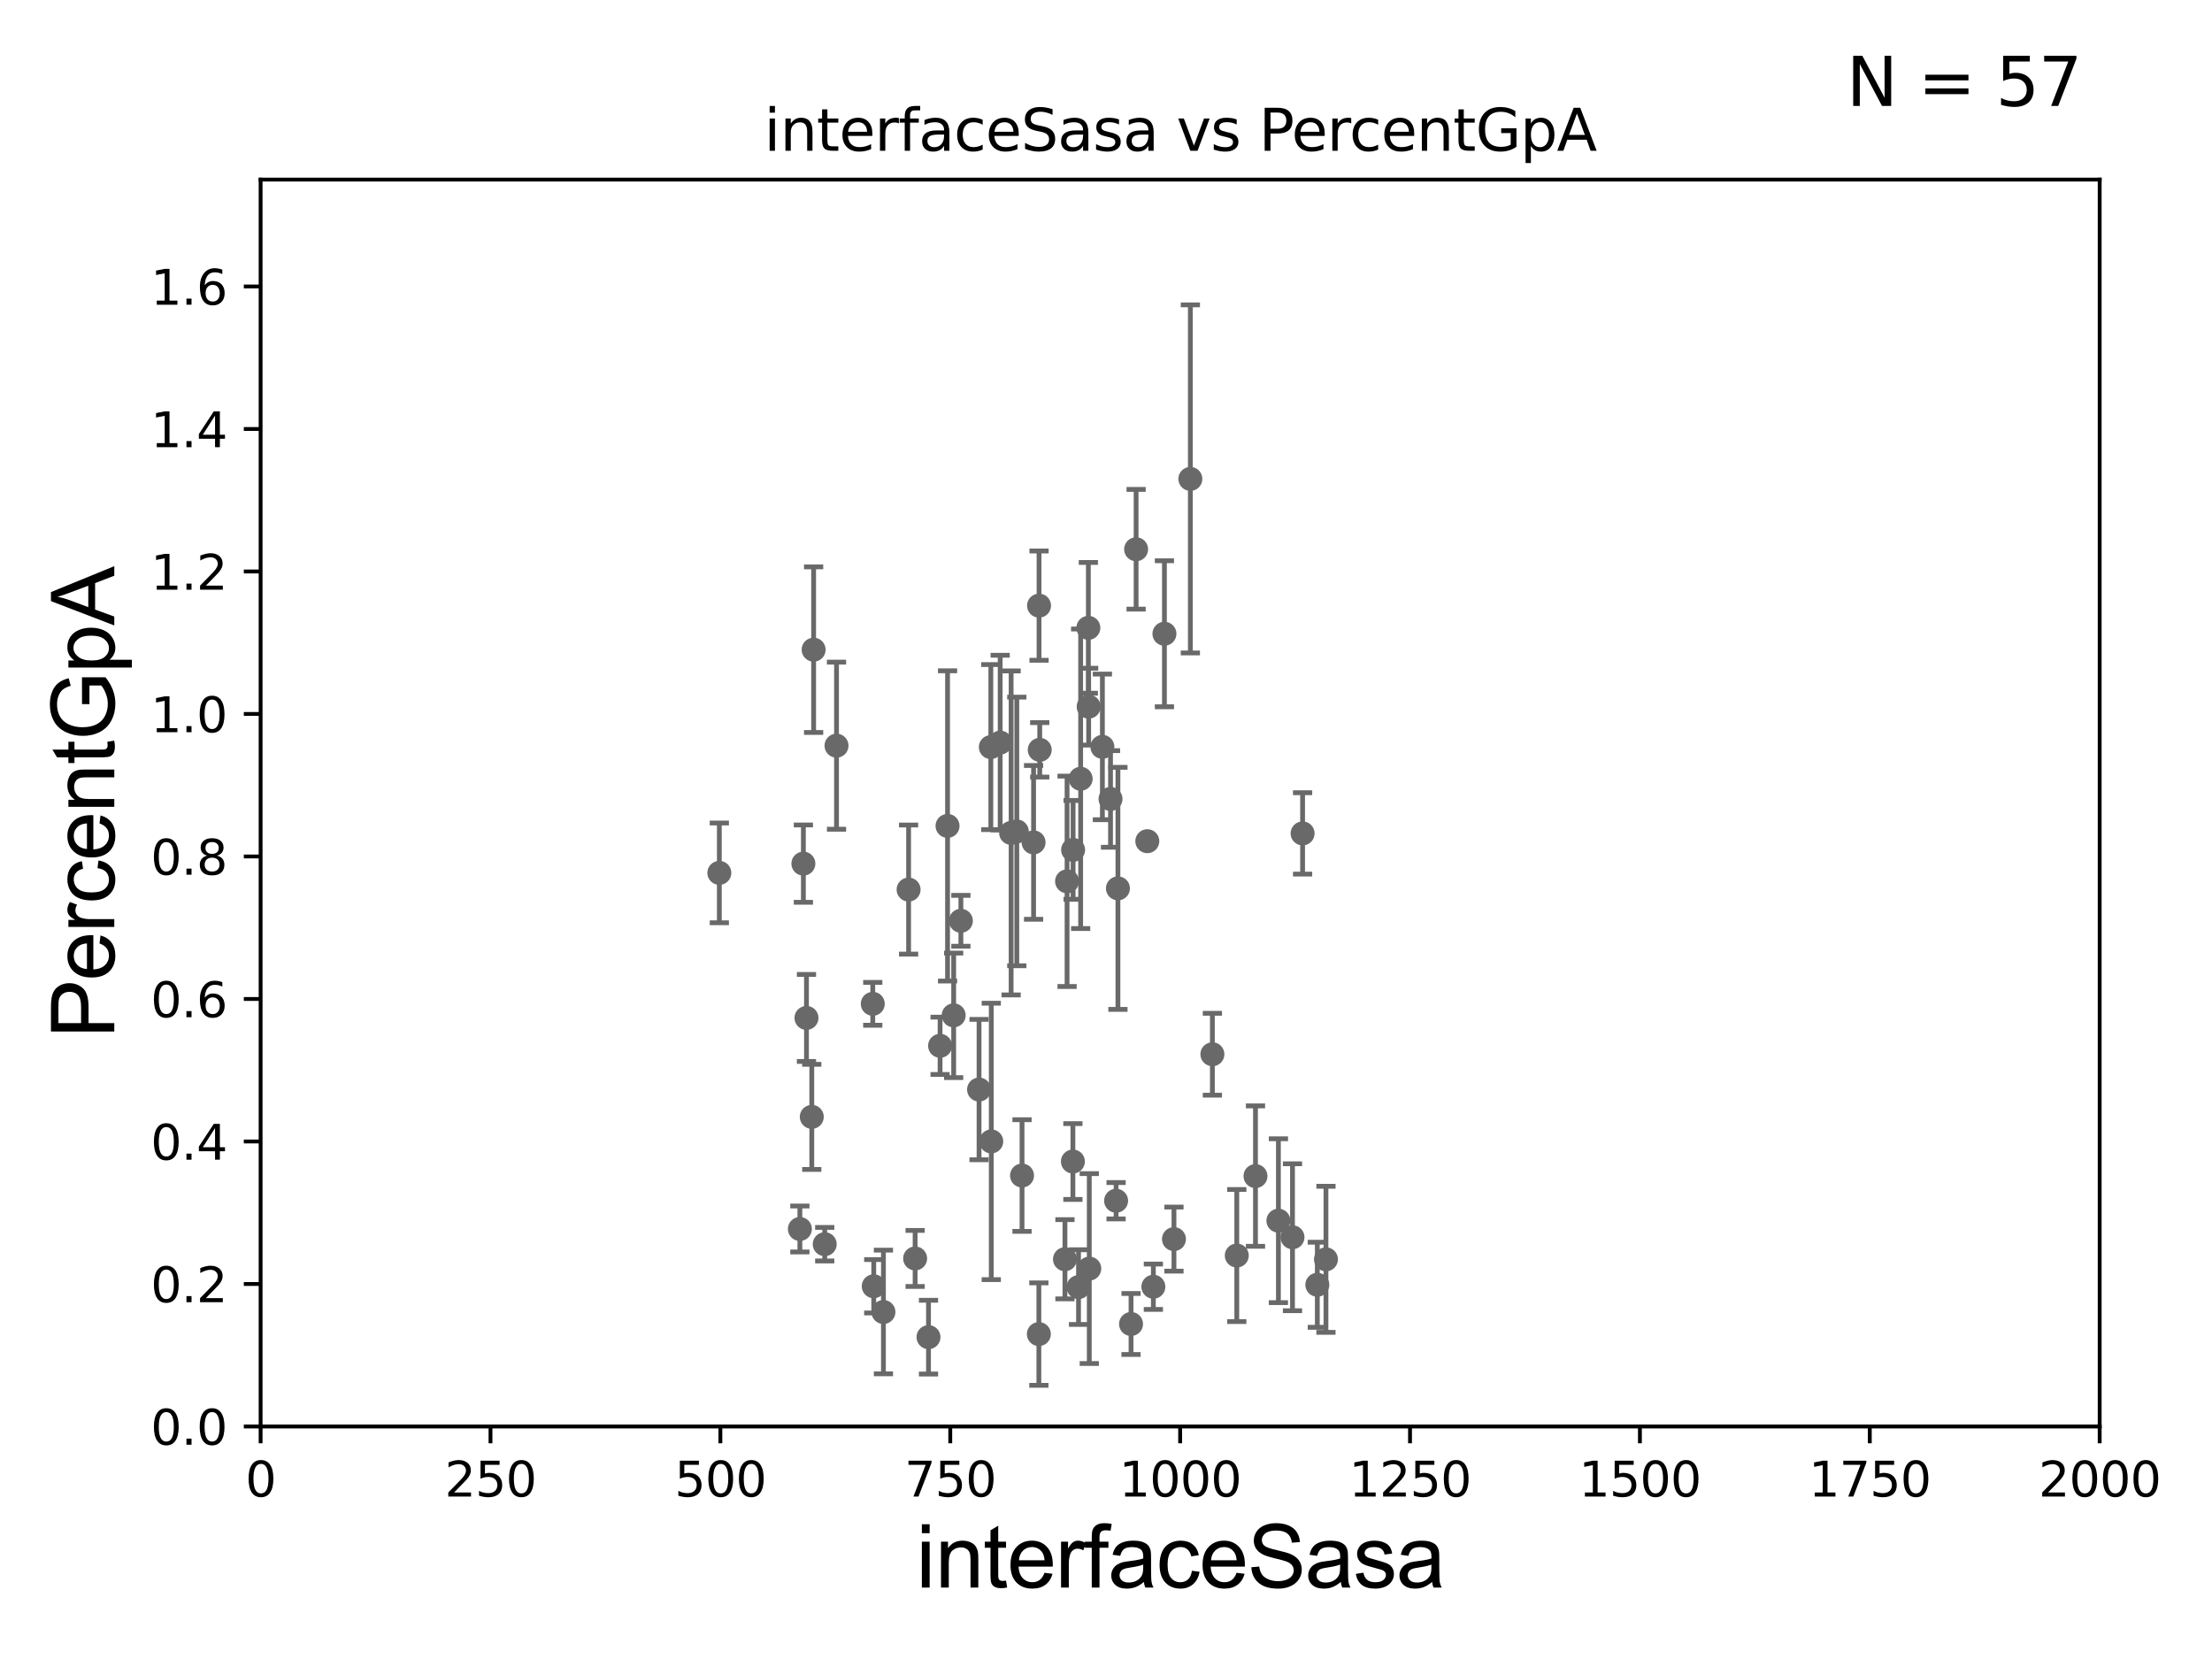 <?xml version="1.0" encoding="utf-8" standalone="no"?>
<!DOCTYPE svg PUBLIC "-//W3C//DTD SVG 1.1//EN"
  "http://www.w3.org/Graphics/SVG/1.1/DTD/svg11.dtd">
<svg xmlns:xlink="http://www.w3.org/1999/xlink" width="460.8pt" height="345.6pt" viewBox="0 0 460.8 345.6" xmlns="http://www.w3.org/2000/svg" version="1.1">
 <defs>
  <style type="text/css">*{stroke-linejoin: round; stroke-linecap: butt}</style>
 </defs>
 <g id="figure_1">
  <g id="patch_1">
   <path d="M 0 345.6 
L 460.8 345.6 
L 460.8 0 
L 0 0 
z
" style="fill: #ffffff"/>
  </g>
  <g id="axes_1">
   <g id="patch_2">
    <path d="M 54.29 297.16 
L 437.4 297.16 
L 437.4 37.411 
L 54.29 37.411 
z
" style="fill: #ffffff"/>
   </g>
   <g id="PathCollection_1">
    <defs>
     <path id="m410f3d4d34" d="M 0 1.118 
C 0.297 1.118 0.581 1 0.791 0.791 
C 1 0.581 1.118 0.297 1.118 0 
C 1.118 -0.297 1 -0.581 0.791 -0.791 
C 0.581 -1 0.297 -1.118 0 -1.118 
C -0.297 -1.118 -0.581 -1 -0.791 -0.791 
C -1 -0.581 -1.118 -0.297 -1.118 0 
C -1.118 0.297 -1 0.581 -0.791 0.791 
C -0.581 1 -0.297 1.118 0 1.118 
z
" style="stroke: #696969"/>
    </defs>
    <g clip-path="url(#p7d3b35e14f)">
     <use xlink:href="#m410f3d4d34" x="216.595" y="156.205" style="fill: #696969; stroke: #696969"/>
     <use xlink:href="#m410f3d4d34" x="224.678" y="268.127" style="fill: #696969; stroke: #696969"/>
     <use xlink:href="#m410f3d4d34" x="169.493" y="135.341" style="fill: #696969; stroke: #696969"/>
     <use xlink:href="#m410f3d4d34" x="149.851" y="181.837" style="fill: #696969; stroke: #696969"/>
     <use xlink:href="#m410f3d4d34" x="222.289" y="183.593" style="fill: #696969; stroke: #696969"/>
     <use xlink:href="#m410f3d4d34" x="257.645" y="261.55" style="fill: #696969; stroke: #696969"/>
     <use xlink:href="#m410f3d4d34" x="190.637" y="262.158" style="fill: #696969; stroke: #696969"/>
     <use xlink:href="#m410f3d4d34" x="210.635" y="173.512" style="fill: #696969; stroke: #696969"/>
     <use xlink:href="#m410f3d4d34" x="221.849" y="262.321" style="fill: #696969; stroke: #696969"/>
     <use xlink:href="#m410f3d4d34" x="216.414" y="277.915" style="fill: #696969; stroke: #696969"/>
     <use xlink:href="#m410f3d4d34" x="193.422" y="278.551" style="fill: #696969; stroke: #696969"/>
     <use xlink:href="#m410f3d4d34" x="195.836" y="217.86" style="fill: #696969; stroke: #696969"/>
     <use xlink:href="#m410f3d4d34" x="169.11" y="232.664" style="fill: #696969; stroke: #696969"/>
     <use xlink:href="#m410f3d4d34" x="236.673" y="114.422" style="fill: #696969; stroke: #696969"/>
     <use xlink:href="#m410f3d4d34" x="231.342" y="166.435" style="fill: #696969; stroke: #696969"/>
     <use xlink:href="#m410f3d4d34" x="167.359" y="179.908" style="fill: #696969; stroke: #696969"/>
     <use xlink:href="#m410f3d4d34" x="215.313" y="175.487" style="fill: #696969; stroke: #696969"/>
     <use xlink:href="#m410f3d4d34" x="166.629" y="256.02" style="fill: #696969; stroke: #696969"/>
     <use xlink:href="#m410f3d4d34" x="211.817" y="173.206" style="fill: #696969; stroke: #696969"/>
     <use xlink:href="#m410f3d4d34" x="225.119" y="162.23" style="fill: #696969; stroke: #696969"/>
     <use xlink:href="#m410f3d4d34" x="198.665" y="211.513" style="fill: #696969; stroke: #696969"/>
     <use xlink:href="#m410f3d4d34" x="200.169" y="191.818" style="fill: #696969; stroke: #696969"/>
     <use xlink:href="#m410f3d4d34" x="235.616" y="275.812" style="fill: #696969; stroke: #696969"/>
     <use xlink:href="#m410f3d4d34" x="197.391" y="172.053" style="fill: #696969; stroke: #696969"/>
     <use xlink:href="#m410f3d4d34" x="174.261" y="155.338" style="fill: #696969; stroke: #696969"/>
     <use xlink:href="#m410f3d4d34" x="168.003" y="212.051" style="fill: #696969; stroke: #696969"/>
     <use xlink:href="#m410f3d4d34" x="203.954" y="226.974" style="fill: #696969; stroke: #696969"/>
     <use xlink:href="#m410f3d4d34" x="261.541" y="245.001" style="fill: #696969; stroke: #696969"/>
     <use xlink:href="#m410f3d4d34" x="181.814" y="209.115" style="fill: #696969; stroke: #696969"/>
     <use xlink:href="#m410f3d4d34" x="216.451" y="126.165" style="fill: #696969; stroke: #696969"/>
     <use xlink:href="#m410f3d4d34" x="266.316" y="254.293" style="fill: #696969; stroke: #696969"/>
     <use xlink:href="#m410f3d4d34" x="206.408" y="155.633" style="fill: #696969; stroke: #696969"/>
     <use xlink:href="#m410f3d4d34" x="226.789" y="147.21" style="fill: #696969; stroke: #696969"/>
     <use xlink:href="#m410f3d4d34" x="239.005" y="175.238" style="fill: #696969; stroke: #696969"/>
     <use xlink:href="#m410f3d4d34" x="271.354" y="173.614" style="fill: #696969; stroke: #696969"/>
     <use xlink:href="#m410f3d4d34" x="232.886" y="185.062" style="fill: #696969; stroke: #696969"/>
     <use xlink:href="#m410f3d4d34" x="171.805" y="259.187" style="fill: #696969; stroke: #696969"/>
     <use xlink:href="#m410f3d4d34" x="242.573" y="132.023" style="fill: #696969; stroke: #696969"/>
     <use xlink:href="#m410f3d4d34" x="247.973" y="99.765" style="fill: #696969; stroke: #696969"/>
     <use xlink:href="#m410f3d4d34" x="252.563" y="219.62" style="fill: #696969; stroke: #696969"/>
     <use xlink:href="#m410f3d4d34" x="269.249" y="257.742" style="fill: #696969; stroke: #696969"/>
     <use xlink:href="#m410f3d4d34" x="276.22" y="262.342" style="fill: #696969; stroke: #696969"/>
     <use xlink:href="#m410f3d4d34" x="184.034" y="273.313" style="fill: #696969; stroke: #696969"/>
     <use xlink:href="#m410f3d4d34" x="229.649" y="155.588" style="fill: #696969; stroke: #696969"/>
     <use xlink:href="#m410f3d4d34" x="240.267" y="268.053" style="fill: #696969; stroke: #696969"/>
     <use xlink:href="#m410f3d4d34" x="244.558" y="258.126" style="fill: #696969; stroke: #696969"/>
     <use xlink:href="#m410f3d4d34" x="226.917" y="264.268" style="fill: #696969; stroke: #696969"/>
     <use xlink:href="#m410f3d4d34" x="189.277" y="185.313" style="fill: #696969; stroke: #696969"/>
     <use xlink:href="#m410f3d4d34" x="208.356" y="154.7" style="fill: #696969; stroke: #696969"/>
     <use xlink:href="#m410f3d4d34" x="206.5" y="237.778" style="fill: #696969; stroke: #696969"/>
     <use xlink:href="#m410f3d4d34" x="274.423" y="267.64" style="fill: #696969; stroke: #696969"/>
     <use xlink:href="#m410f3d4d34" x="223.504" y="241.967" style="fill: #696969; stroke: #696969"/>
     <use xlink:href="#m410f3d4d34" x="223.546" y="177.045" style="fill: #696969; stroke: #696969"/>
     <use xlink:href="#m410f3d4d34" x="226.724" y="130.79" style="fill: #696969; stroke: #696969"/>
     <use xlink:href="#m410f3d4d34" x="232.503" y="250.135" style="fill: #696969; stroke: #696969"/>
     <use xlink:href="#m410f3d4d34" x="182.017" y="267.951" style="fill: #696969; stroke: #696969"/>
     <use xlink:href="#m410f3d4d34" x="212.907" y="244.886" style="fill: #696969; stroke: #696969"/>
    </g>
   </g>
   <g id="matplotlib.axis_1">
    <g id="xtick_1">
     <g id="line2d_1">
      <defs>
       <path id="m64a0699cfe" d="M 0 0 
L 0 3.5 
" style="stroke: #000000; stroke-width: 0.8"/>
      </defs>
      <g>
       <use xlink:href="#m64a0699cfe" x="54.29" y="297.16" style="stroke: #000000; stroke-width: 0.8"/>
      </g>
     </g>
     <g id="text_1">
      <!-- 0 -->
      <g transform="translate(51.109 311.758)scale(0.1 -0.1)">
       <defs>
        <path id="DejaVuSans-30" d="M 2034 4250 
Q 1547 4250 1301 3770 
Q 1056 3291 1056 2328 
Q 1056 1369 1301 889 
Q 1547 409 2034 409 
Q 2525 409 2770 889 
Q 3016 1369 3016 2328 
Q 3016 3291 2770 3770 
Q 2525 4250 2034 4250 
z
M 2034 4750 
Q 2819 4750 3233 4129 
Q 3647 3509 3647 2328 
Q 3647 1150 3233 529 
Q 2819 -91 2034 -91 
Q 1250 -91 836 529 
Q 422 1150 422 2328 
Q 422 3509 836 4129 
Q 1250 4750 2034 4750 
z
" transform="scale(0.016)"/>
       </defs>
       <use xlink:href="#DejaVuSans-30"/>
      </g>
     </g>
    </g>
    <g id="xtick_2">
     <g id="line2d_2">
      <g>
       <use xlink:href="#m64a0699cfe" x="102.179" y="297.16" style="stroke: #000000; stroke-width: 0.8"/>
      </g>
     </g>
     <g id="text_2">
      <!-- 250 -->
      <g transform="translate(92.635 311.758)scale(0.1 -0.1)">
       <defs>
        <path id="DejaVuSans-32" d="M 1228 531 
L 3431 531 
L 3431 0 
L 469 0 
L 469 531 
Q 828 903 1448 1529 
Q 2069 2156 2228 2338 
Q 2531 2678 2651 2914 
Q 2772 3150 2772 3378 
Q 2772 3750 2511 3984 
Q 2250 4219 1831 4219 
Q 1534 4219 1204 4116 
Q 875 4013 500 3803 
L 500 4441 
Q 881 4594 1212 4672 
Q 1544 4750 1819 4750 
Q 2544 4750 2975 4387 
Q 3406 4025 3406 3419 
Q 3406 3131 3298 2873 
Q 3191 2616 2906 2266 
Q 2828 2175 2409 1742 
Q 1991 1309 1228 531 
z
" transform="scale(0.016)"/>
        <path id="DejaVuSans-35" d="M 691 4666 
L 3169 4666 
L 3169 4134 
L 1269 4134 
L 1269 2991 
Q 1406 3038 1543 3061 
Q 1681 3084 1819 3084 
Q 2600 3084 3056 2656 
Q 3513 2228 3513 1497 
Q 3513 744 3044 326 
Q 2575 -91 1722 -91 
Q 1428 -91 1123 -41 
Q 819 9 494 109 
L 494 744 
Q 775 591 1075 516 
Q 1375 441 1709 441 
Q 2250 441 2565 725 
Q 2881 1009 2881 1497 
Q 2881 1984 2565 2268 
Q 2250 2553 1709 2553 
Q 1456 2553 1204 2497 
Q 953 2441 691 2322 
L 691 4666 
z
" transform="scale(0.016)"/>
       </defs>
       <use xlink:href="#DejaVuSans-32"/>
       <use xlink:href="#DejaVuSans-35" x="63.623"/>
       <use xlink:href="#DejaVuSans-30" x="127.246"/>
      </g>
     </g>
    </g>
    <g id="xtick_3">
     <g id="line2d_3">
      <g>
       <use xlink:href="#m64a0699cfe" x="150.067" y="297.16" style="stroke: #000000; stroke-width: 0.8"/>
      </g>
     </g>
     <g id="text_3">
      <!-- 500 -->
      <g transform="translate(140.524 311.758)scale(0.1 -0.1)">
       <use xlink:href="#DejaVuSans-35"/>
       <use xlink:href="#DejaVuSans-30" x="63.623"/>
       <use xlink:href="#DejaVuSans-30" x="127.246"/>
      </g>
     </g>
    </g>
    <g id="xtick_4">
     <g id="line2d_4">
      <g>
       <use xlink:href="#m64a0699cfe" x="197.956" y="297.16" style="stroke: #000000; stroke-width: 0.8"/>
      </g>
     </g>
     <g id="text_4">
      <!-- 750 -->
      <g transform="translate(188.412 311.758)scale(0.1 -0.1)">
       <defs>
        <path id="DejaVuSans-37" d="M 525 4666 
L 3525 4666 
L 3525 4397 
L 1831 0 
L 1172 0 
L 2766 4134 
L 525 4134 
L 525 4666 
z
" transform="scale(0.016)"/>
       </defs>
       <use xlink:href="#DejaVuSans-37"/>
       <use xlink:href="#DejaVuSans-35" x="63.623"/>
       <use xlink:href="#DejaVuSans-30" x="127.246"/>
      </g>
     </g>
    </g>
    <g id="xtick_5">
     <g id="line2d_5">
      <g>
       <use xlink:href="#m64a0699cfe" x="245.845" y="297.16" style="stroke: #000000; stroke-width: 0.8"/>
      </g>
     </g>
     <g id="text_5">
      <!-- 1000 -->
      <g transform="translate(233.12 311.758)scale(0.1 -0.1)">
       <defs>
        <path id="DejaVuSans-31" d="M 794 531 
L 1825 531 
L 1825 4091 
L 703 3866 
L 703 4441 
L 1819 4666 
L 2450 4666 
L 2450 531 
L 3481 531 
L 3481 0 
L 794 0 
L 794 531 
z
" transform="scale(0.016)"/>
       </defs>
       <use xlink:href="#DejaVuSans-31"/>
       <use xlink:href="#DejaVuSans-30" x="63.623"/>
       <use xlink:href="#DejaVuSans-30" x="127.246"/>
       <use xlink:href="#DejaVuSans-30" x="190.869"/>
      </g>
     </g>
    </g>
    <g id="xtick_6">
     <g id="line2d_6">
      <g>
       <use xlink:href="#m64a0699cfe" x="293.734" y="297.16" style="stroke: #000000; stroke-width: 0.8"/>
      </g>
     </g>
     <g id="text_6">
      <!-- 1250 -->
      <g transform="translate(281.009 311.758)scale(0.1 -0.1)">
       <use xlink:href="#DejaVuSans-31"/>
       <use xlink:href="#DejaVuSans-32" x="63.623"/>
       <use xlink:href="#DejaVuSans-35" x="127.246"/>
       <use xlink:href="#DejaVuSans-30" x="190.869"/>
      </g>
     </g>
    </g>
    <g id="xtick_7">
     <g id="line2d_7">
      <g>
       <use xlink:href="#m64a0699cfe" x="341.623" y="297.16" style="stroke: #000000; stroke-width: 0.8"/>
      </g>
     </g>
     <g id="text_7">
      <!-- 1500 -->
      <g transform="translate(328.897 311.758)scale(0.1 -0.1)">
       <use xlink:href="#DejaVuSans-31"/>
       <use xlink:href="#DejaVuSans-35" x="63.623"/>
       <use xlink:href="#DejaVuSans-30" x="127.246"/>
       <use xlink:href="#DejaVuSans-30" x="190.869"/>
      </g>
     </g>
    </g>
    <g id="xtick_8">
     <g id="line2d_8">
      <g>
       <use xlink:href="#m64a0699cfe" x="389.511" y="297.16" style="stroke: #000000; stroke-width: 0.8"/>
      </g>
     </g>
     <g id="text_8">
      <!-- 1750 -->
      <g transform="translate(376.786 311.758)scale(0.1 -0.1)">
       <use xlink:href="#DejaVuSans-31"/>
       <use xlink:href="#DejaVuSans-37" x="63.623"/>
       <use xlink:href="#DejaVuSans-35" x="127.246"/>
       <use xlink:href="#DejaVuSans-30" x="190.869"/>
      </g>
     </g>
    </g>
    <g id="xtick_9">
     <g id="line2d_9">
      <g>
       <use xlink:href="#m64a0699cfe" x="437.4" y="297.16" style="stroke: #000000; stroke-width: 0.8"/>
      </g>
     </g>
     <g id="text_9">
      <!-- 2000 -->
      <g transform="translate(424.675 311.758)scale(0.1 -0.1)">
       <use xlink:href="#DejaVuSans-32"/>
       <use xlink:href="#DejaVuSans-30" x="63.623"/>
       <use xlink:href="#DejaVuSans-30" x="127.246"/>
       <use xlink:href="#DejaVuSans-30" x="190.869"/>
      </g>
     </g>
    </g>
    <g id="text_10">
     <!-- interfaceSasa -->
     <g transform="translate(190.816 330.722)scale(0.18 -0.18)">
      <defs>
       <path id="ArialMT-69" d="M 425 3934 
L 425 4581 
L 988 4581 
L 988 3934 
L 425 3934 
z
M 425 0 
L 425 3319 
L 988 3319 
L 988 0 
L 425 0 
z
" transform="scale(0.016)"/>
       <path id="ArialMT-6e" d="M 422 0 
L 422 3319 
L 928 3319 
L 928 2847 
Q 1294 3394 1984 3394 
Q 2284 3394 2536 3286 
Q 2788 3178 2913 3003 
Q 3038 2828 3088 2588 
Q 3119 2431 3119 2041 
L 3119 0 
L 2556 0 
L 2556 2019 
Q 2556 2363 2490 2533 
Q 2425 2703 2258 2804 
Q 2091 2906 1866 2906 
Q 1506 2906 1245 2678 
Q 984 2450 984 1813 
L 984 0 
L 422 0 
z
" transform="scale(0.016)"/>
       <path id="ArialMT-74" d="M 1650 503 
L 1731 6 
Q 1494 -44 1306 -44 
Q 1000 -44 831 53 
Q 663 150 594 308 
Q 525 466 525 972 
L 525 2881 
L 113 2881 
L 113 3319 
L 525 3319 
L 525 4141 
L 1084 4478 
L 1084 3319 
L 1650 3319 
L 1650 2881 
L 1084 2881 
L 1084 941 
Q 1084 700 1114 631 
Q 1144 563 1211 522 
Q 1278 481 1403 481 
Q 1497 481 1650 503 
z
" transform="scale(0.016)"/>
       <path id="ArialMT-65" d="M 2694 1069 
L 3275 997 
Q 3138 488 2766 206 
Q 2394 -75 1816 -75 
Q 1088 -75 661 373 
Q 234 822 234 1631 
Q 234 2469 665 2931 
Q 1097 3394 1784 3394 
Q 2450 3394 2872 2941 
Q 3294 2488 3294 1666 
Q 3294 1616 3291 1516 
L 816 1516 
Q 847 969 1125 678 
Q 1403 388 1819 388 
Q 2128 388 2347 550 
Q 2566 713 2694 1069 
z
M 847 1978 
L 2700 1978 
Q 2663 2397 2488 2606 
Q 2219 2931 1791 2931 
Q 1403 2931 1139 2672 
Q 875 2413 847 1978 
z
" transform="scale(0.016)"/>
       <path id="ArialMT-72" d="M 416 0 
L 416 3319 
L 922 3319 
L 922 2816 
Q 1116 3169 1280 3281 
Q 1444 3394 1641 3394 
Q 1925 3394 2219 3213 
L 2025 2691 
Q 1819 2813 1613 2813 
Q 1428 2813 1281 2702 
Q 1134 2591 1072 2394 
Q 978 2094 978 1738 
L 978 0 
L 416 0 
z
" transform="scale(0.016)"/>
       <path id="ArialMT-66" d="M 556 0 
L 556 2881 
L 59 2881 
L 59 3319 
L 556 3319 
L 556 3672 
Q 556 4006 616 4169 
Q 697 4388 901 4523 
Q 1106 4659 1475 4659 
Q 1713 4659 2000 4603 
L 1916 4113 
Q 1741 4144 1584 4144 
Q 1328 4144 1222 4034 
Q 1116 3925 1116 3625 
L 1116 3319 
L 1763 3319 
L 1763 2881 
L 1116 2881 
L 1116 0 
L 556 0 
z
" transform="scale(0.016)"/>
       <path id="ArialMT-61" d="M 2588 409 
Q 2275 144 1986 34 
Q 1697 -75 1366 -75 
Q 819 -75 525 192 
Q 231 459 231 875 
Q 231 1119 342 1320 
Q 453 1522 633 1644 
Q 813 1766 1038 1828 
Q 1203 1872 1538 1913 
Q 2219 1994 2541 2106 
Q 2544 2222 2544 2253 
Q 2544 2597 2384 2738 
Q 2169 2928 1744 2928 
Q 1347 2928 1158 2789 
Q 969 2650 878 2297 
L 328 2372 
Q 403 2725 575 2942 
Q 747 3159 1072 3276 
Q 1397 3394 1825 3394 
Q 2250 3394 2515 3294 
Q 2781 3194 2906 3042 
Q 3031 2891 3081 2659 
Q 3109 2516 3109 2141 
L 3109 1391 
Q 3109 606 3145 398 
Q 3181 191 3288 0 
L 2700 0 
Q 2613 175 2588 409 
z
M 2541 1666 
Q 2234 1541 1622 1453 
Q 1275 1403 1131 1340 
Q 988 1278 909 1158 
Q 831 1038 831 891 
Q 831 666 1001 516 
Q 1172 366 1500 366 
Q 1825 366 2078 508 
Q 2331 650 2450 897 
Q 2541 1088 2541 1459 
L 2541 1666 
z
" transform="scale(0.016)"/>
       <path id="ArialMT-63" d="M 2588 1216 
L 3141 1144 
Q 3050 572 2676 248 
Q 2303 -75 1759 -75 
Q 1078 -75 664 370 
Q 250 816 250 1647 
Q 250 2184 428 2587 
Q 606 2991 970 3192 
Q 1334 3394 1763 3394 
Q 2303 3394 2647 3120 
Q 2991 2847 3088 2344 
L 2541 2259 
Q 2463 2594 2264 2762 
Q 2066 2931 1784 2931 
Q 1359 2931 1093 2626 
Q 828 2322 828 1663 
Q 828 994 1084 691 
Q 1341 388 1753 388 
Q 2084 388 2306 591 
Q 2528 794 2588 1216 
z
" transform="scale(0.016)"/>
       <path id="ArialMT-53" d="M 288 1472 
L 859 1522 
Q 900 1178 1048 958 
Q 1197 738 1509 602 
Q 1822 466 2213 466 
Q 2559 466 2825 569 
Q 3091 672 3220 851 
Q 3350 1031 3350 1244 
Q 3350 1459 3225 1620 
Q 3100 1781 2813 1891 
Q 2628 1963 1997 2114 
Q 1366 2266 1113 2400 
Q 784 2572 623 2826 
Q 463 3081 463 3397 
Q 463 3744 659 4045 
Q 856 4347 1234 4503 
Q 1613 4659 2075 4659 
Q 2584 4659 2973 4495 
Q 3363 4331 3572 4012 
Q 3781 3694 3797 3291 
L 3216 3247 
Q 3169 3681 2898 3903 
Q 2628 4125 2100 4125 
Q 1550 4125 1298 3923 
Q 1047 3722 1047 3438 
Q 1047 3191 1225 3031 
Q 1400 2872 2139 2705 
Q 2878 2538 3153 2413 
Q 3553 2228 3743 1945 
Q 3934 1663 3934 1294 
Q 3934 928 3725 604 
Q 3516 281 3123 101 
Q 2731 -78 2241 -78 
Q 1619 -78 1198 103 
Q 778 284 539 648 
Q 300 1013 288 1472 
z
" transform="scale(0.016)"/>
       <path id="ArialMT-73" d="M 197 991 
L 753 1078 
Q 800 744 1014 566 
Q 1228 388 1613 388 
Q 2000 388 2187 545 
Q 2375 703 2375 916 
Q 2375 1106 2209 1216 
Q 2094 1291 1634 1406 
Q 1016 1563 777 1677 
Q 538 1791 414 1992 
Q 291 2194 291 2438 
Q 291 2659 392 2848 
Q 494 3038 669 3163 
Q 800 3259 1026 3326 
Q 1253 3394 1513 3394 
Q 1903 3394 2198 3281 
Q 2494 3169 2634 2976 
Q 2775 2784 2828 2463 
L 2278 2388 
Q 2241 2644 2061 2787 
Q 1881 2931 1553 2931 
Q 1166 2931 1000 2803 
Q 834 2675 834 2503 
Q 834 2394 903 2306 
Q 972 2216 1119 2156 
Q 1203 2125 1616 2013 
Q 2213 1853 2448 1751 
Q 2684 1650 2818 1456 
Q 2953 1263 2953 975 
Q 2953 694 2789 445 
Q 2625 197 2315 61 
Q 2006 -75 1616 -75 
Q 969 -75 630 194 
Q 291 463 197 991 
z
" transform="scale(0.016)"/>
      </defs>
      <use xlink:href="#ArialMT-69"/>
      <use xlink:href="#ArialMT-6e" x="22.217"/>
      <use xlink:href="#ArialMT-74" x="77.832"/>
      <use xlink:href="#ArialMT-65" x="105.615"/>
      <use xlink:href="#ArialMT-72" x="161.23"/>
      <use xlink:href="#ArialMT-66" x="194.531"/>
      <use xlink:href="#ArialMT-61" x="222.314"/>
      <use xlink:href="#ArialMT-63" x="277.93"/>
      <use xlink:href="#ArialMT-65" x="327.93"/>
      <use xlink:href="#ArialMT-53" x="383.545"/>
      <use xlink:href="#ArialMT-61" x="450.244"/>
      <use xlink:href="#ArialMT-73" x="505.859"/>
      <use xlink:href="#ArialMT-61" x="555.859"/>
     </g>
    </g>
   </g>
   <g id="matplotlib.axis_2">
    <g id="ytick_1">
     <g id="line2d_10">
      <defs>
       <path id="me37c953035" d="M 0 0 
L -3.5 0 
" style="stroke: #000000; stroke-width: 0.8"/>
      </defs>
      <g>
       <use xlink:href="#me37c953035" x="54.29" y="297.16" style="stroke: #000000; stroke-width: 0.8"/>
      </g>
     </g>
     <g id="text_11">
      <!-- 0.0 -->
      <g transform="translate(31.387 300.959)scale(0.1 -0.1)">
       <defs>
        <path id="DejaVuSans-2e" d="M 684 794 
L 1344 794 
L 1344 0 
L 684 0 
L 684 794 
z
" transform="scale(0.016)"/>
       </defs>
       <use xlink:href="#DejaVuSans-30"/>
       <use xlink:href="#DejaVuSans-2e" x="63.623"/>
       <use xlink:href="#DejaVuSans-30" x="95.41"/>
      </g>
     </g>
    </g>
    <g id="ytick_2">
     <g id="line2d_11">
      <g>
       <use xlink:href="#me37c953035" x="54.29" y="267.474" style="stroke: #000000; stroke-width: 0.8"/>
      </g>
     </g>
     <g id="text_12">
      <!-- 0.2 -->
      <g transform="translate(31.387 271.274)scale(0.1 -0.1)">
       <use xlink:href="#DejaVuSans-30"/>
       <use xlink:href="#DejaVuSans-2e" x="63.623"/>
       <use xlink:href="#DejaVuSans-32" x="95.41"/>
      </g>
     </g>
    </g>
    <g id="ytick_3">
     <g id="line2d_12">
      <g>
       <use xlink:href="#me37c953035" x="54.29" y="237.789" style="stroke: #000000; stroke-width: 0.8"/>
      </g>
     </g>
     <g id="text_13">
      <!-- 0.4 -->
      <g transform="translate(31.387 241.588)scale(0.1 -0.1)">
       <defs>
        <path id="DejaVuSans-34" d="M 2419 4116 
L 825 1625 
L 2419 1625 
L 2419 4116 
z
M 2253 4666 
L 3047 4666 
L 3047 1625 
L 3713 1625 
L 3713 1100 
L 3047 1100 
L 3047 0 
L 2419 0 
L 2419 1100 
L 313 1100 
L 313 1709 
L 2253 4666 
z
" transform="scale(0.016)"/>
       </defs>
       <use xlink:href="#DejaVuSans-30"/>
       <use xlink:href="#DejaVuSans-2e" x="63.623"/>
       <use xlink:href="#DejaVuSans-34" x="95.41"/>
      </g>
     </g>
    </g>
    <g id="ytick_4">
     <g id="line2d_13">
      <g>
       <use xlink:href="#me37c953035" x="54.29" y="208.103" style="stroke: #000000; stroke-width: 0.8"/>
      </g>
     </g>
     <g id="text_14">
      <!-- 0.6 -->
      <g transform="translate(31.387 211.902)scale(0.1 -0.1)">
       <defs>
        <path id="DejaVuSans-36" d="M 2113 2584 
Q 1688 2584 1439 2293 
Q 1191 2003 1191 1497 
Q 1191 994 1439 701 
Q 1688 409 2113 409 
Q 2538 409 2786 701 
Q 3034 994 3034 1497 
Q 3034 2003 2786 2293 
Q 2538 2584 2113 2584 
z
M 3366 4563 
L 3366 3988 
Q 3128 4100 2886 4159 
Q 2644 4219 2406 4219 
Q 1781 4219 1451 3797 
Q 1122 3375 1075 2522 
Q 1259 2794 1537 2939 
Q 1816 3084 2150 3084 
Q 2853 3084 3261 2657 
Q 3669 2231 3669 1497 
Q 3669 778 3244 343 
Q 2819 -91 2113 -91 
Q 1303 -91 875 529 
Q 447 1150 447 2328 
Q 447 3434 972 4092 
Q 1497 4750 2381 4750 
Q 2619 4750 2861 4703 
Q 3103 4656 3366 4563 
z
" transform="scale(0.016)"/>
       </defs>
       <use xlink:href="#DejaVuSans-30"/>
       <use xlink:href="#DejaVuSans-2e" x="63.623"/>
       <use xlink:href="#DejaVuSans-36" x="95.41"/>
      </g>
     </g>
    </g>
    <g id="ytick_5">
     <g id="line2d_14">
      <g>
       <use xlink:href="#me37c953035" x="54.29" y="178.418" style="stroke: #000000; stroke-width: 0.8"/>
      </g>
     </g>
     <g id="text_15">
      <!-- 0.8 -->
      <g transform="translate(31.387 182.217)scale(0.1 -0.1)">
       <defs>
        <path id="DejaVuSans-38" d="M 2034 2216 
Q 1584 2216 1326 1975 
Q 1069 1734 1069 1313 
Q 1069 891 1326 650 
Q 1584 409 2034 409 
Q 2484 409 2743 651 
Q 3003 894 3003 1313 
Q 3003 1734 2745 1975 
Q 2488 2216 2034 2216 
z
M 1403 2484 
Q 997 2584 770 2862 
Q 544 3141 544 3541 
Q 544 4100 942 4425 
Q 1341 4750 2034 4750 
Q 2731 4750 3128 4425 
Q 3525 4100 3525 3541 
Q 3525 3141 3298 2862 
Q 3072 2584 2669 2484 
Q 3125 2378 3379 2068 
Q 3634 1759 3634 1313 
Q 3634 634 3220 271 
Q 2806 -91 2034 -91 
Q 1263 -91 848 271 
Q 434 634 434 1313 
Q 434 1759 690 2068 
Q 947 2378 1403 2484 
z
M 1172 3481 
Q 1172 3119 1398 2916 
Q 1625 2713 2034 2713 
Q 2441 2713 2670 2916 
Q 2900 3119 2900 3481 
Q 2900 3844 2670 4047 
Q 2441 4250 2034 4250 
Q 1625 4250 1398 4047 
Q 1172 3844 1172 3481 
z
" transform="scale(0.016)"/>
       </defs>
       <use xlink:href="#DejaVuSans-30"/>
       <use xlink:href="#DejaVuSans-2e" x="63.623"/>
       <use xlink:href="#DejaVuSans-38" x="95.41"/>
      </g>
     </g>
    </g>
    <g id="ytick_6">
     <g id="line2d_15">
      <g>
       <use xlink:href="#me37c953035" x="54.29" y="148.732" style="stroke: #000000; stroke-width: 0.8"/>
      </g>
     </g>
     <g id="text_16">
      <!-- 1.0 -->
      <g transform="translate(31.387 152.531)scale(0.1 -0.1)">
       <use xlink:href="#DejaVuSans-31"/>
       <use xlink:href="#DejaVuSans-2e" x="63.623"/>
       <use xlink:href="#DejaVuSans-30" x="95.41"/>
      </g>
     </g>
    </g>
    <g id="ytick_7">
     <g id="line2d_16">
      <g>
       <use xlink:href="#me37c953035" x="54.29" y="119.047" style="stroke: #000000; stroke-width: 0.8"/>
      </g>
     </g>
     <g id="text_17">
      <!-- 1.2 -->
      <g transform="translate(31.387 122.846)scale(0.1 -0.1)">
       <use xlink:href="#DejaVuSans-31"/>
       <use xlink:href="#DejaVuSans-2e" x="63.623"/>
       <use xlink:href="#DejaVuSans-32" x="95.41"/>
      </g>
     </g>
    </g>
    <g id="ytick_8">
     <g id="line2d_17">
      <g>
       <use xlink:href="#me37c953035" x="54.29" y="89.361" style="stroke: #000000; stroke-width: 0.8"/>
      </g>
     </g>
     <g id="text_18">
      <!-- 1.4 -->
      <g transform="translate(31.387 93.16)scale(0.1 -0.1)">
       <use xlink:href="#DejaVuSans-31"/>
       <use xlink:href="#DejaVuSans-2e" x="63.623"/>
       <use xlink:href="#DejaVuSans-34" x="95.41"/>
      </g>
     </g>
    </g>
    <g id="ytick_9">
     <g id="line2d_18">
      <g>
       <use xlink:href="#me37c953035" x="54.29" y="59.675" style="stroke: #000000; stroke-width: 0.8"/>
      </g>
     </g>
     <g id="text_19">
      <!-- 1.6 -->
      <g transform="translate(31.387 63.475)scale(0.1 -0.1)">
       <use xlink:href="#DejaVuSans-31"/>
       <use xlink:href="#DejaVuSans-2e" x="63.623"/>
       <use xlink:href="#DejaVuSans-36" x="95.41"/>
      </g>
     </g>
    </g>
    <g id="text_20">
     <!-- PercentGpA -->
     <g transform="translate(23.809 216.309)rotate(-90)scale(0.18 -0.18)">
      <defs>
       <path id="ArialMT-50" d="M 494 0 
L 494 4581 
L 2222 4581 
Q 2678 4581 2919 4538 
Q 3256 4481 3484 4323 
Q 3713 4166 3852 3881 
Q 3991 3597 3991 3256 
Q 3991 2672 3619 2267 
Q 3247 1863 2275 1863 
L 1100 1863 
L 1100 0 
L 494 0 
z
M 1100 2403 
L 2284 2403 
Q 2872 2403 3119 2622 
Q 3366 2841 3366 3238 
Q 3366 3525 3220 3729 
Q 3075 3934 2838 4000 
Q 2684 4041 2272 4041 
L 1100 4041 
L 1100 2403 
z
" transform="scale(0.016)"/>
       <path id="ArialMT-47" d="M 2638 1797 
L 2638 2334 
L 4578 2338 
L 4578 638 
Q 4131 281 3656 101 
Q 3181 -78 2681 -78 
Q 2006 -78 1454 211 
Q 903 500 622 1047 
Q 341 1594 341 2269 
Q 341 2938 620 3517 
Q 900 4097 1425 4378 
Q 1950 4659 2634 4659 
Q 3131 4659 3532 4498 
Q 3934 4338 4162 4050 
Q 4391 3763 4509 3300 
L 3963 3150 
Q 3859 3500 3706 3700 
Q 3553 3900 3268 4020 
Q 2984 4141 2638 4141 
Q 2222 4141 1919 4014 
Q 1616 3888 1430 3681 
Q 1244 3475 1141 3228 
Q 966 2803 966 2306 
Q 966 1694 1177 1281 
Q 1388 869 1791 669 
Q 2194 469 2647 469 
Q 3041 469 3416 620 
Q 3791 772 3984 944 
L 3984 1797 
L 2638 1797 
z
" transform="scale(0.016)"/>
       <path id="ArialMT-70" d="M 422 -1272 
L 422 3319 
L 934 3319 
L 934 2888 
Q 1116 3141 1344 3267 
Q 1572 3394 1897 3394 
Q 2322 3394 2647 3175 
Q 2972 2956 3137 2557 
Q 3303 2159 3303 1684 
Q 3303 1175 3120 767 
Q 2938 359 2589 142 
Q 2241 -75 1856 -75 
Q 1575 -75 1351 44 
Q 1128 163 984 344 
L 984 -1272 
L 422 -1272 
z
M 931 1641 
Q 931 1000 1190 694 
Q 1450 388 1819 388 
Q 2194 388 2461 705 
Q 2728 1022 2728 1688 
Q 2728 2322 2467 2637 
Q 2206 2953 1844 2953 
Q 1484 2953 1207 2617 
Q 931 2281 931 1641 
z
" transform="scale(0.016)"/>
       <path id="ArialMT-41" d="M -9 0 
L 1750 4581 
L 2403 4581 
L 4278 0 
L 3588 0 
L 3053 1388 
L 1138 1388 
L 634 0 
L -9 0 
z
M 1313 1881 
L 2866 1881 
L 2388 3150 
Q 2169 3728 2063 4100 
Q 1975 3659 1816 3225 
L 1313 1881 
z
" transform="scale(0.016)"/>
      </defs>
      <use xlink:href="#ArialMT-50"/>
      <use xlink:href="#ArialMT-65" x="66.699"/>
      <use xlink:href="#ArialMT-72" x="122.314"/>
      <use xlink:href="#ArialMT-63" x="155.615"/>
      <use xlink:href="#ArialMT-65" x="205.615"/>
      <use xlink:href="#ArialMT-6e" x="261.23"/>
      <use xlink:href="#ArialMT-74" x="316.846"/>
      <use xlink:href="#ArialMT-47" x="344.629"/>
      <use xlink:href="#ArialMT-70" x="422.412"/>
      <use xlink:href="#ArialMT-41" x="478.027"/>
     </g>
    </g>
   </g>
   <g id="LineCollection_1">
    <path d="M 216.595 161.88 
L 216.595 150.531 
" clip-path="url(#p7d3b35e14f)" style="fill: none; stroke: #696969"/>
    <path d="M 224.678 275.908 
L 224.678 260.346 
" clip-path="url(#p7d3b35e14f)" style="fill: none; stroke: #696969"/>
    <path d="M 169.493 152.589 
L 169.493 118.093 
" clip-path="url(#p7d3b35e14f)" style="fill: none; stroke: #696969"/>
    <path d="M 149.851 192.225 
L 149.851 171.449 
" clip-path="url(#p7d3b35e14f)" style="fill: none; stroke: #696969"/>
    <path d="M 222.289 205.505 
L 222.289 161.681 
" clip-path="url(#p7d3b35e14f)" style="fill: none; stroke: #696969"/>
    <path d="M 257.645 275.307 
L 257.645 247.794 
" clip-path="url(#p7d3b35e14f)" style="fill: none; stroke: #696969"/>
    <path d="M 190.637 267.999 
L 190.637 256.318 
" clip-path="url(#p7d3b35e14f)" style="fill: none; stroke: #696969"/>
    <path d="M 210.635 207.261 
L 210.635 139.763 
" clip-path="url(#p7d3b35e14f)" style="fill: none; stroke: #696969"/>
    <path d="M 221.849 270.572 
L 221.849 254.069 
" clip-path="url(#p7d3b35e14f)" style="fill: none; stroke: #696969"/>
    <path d="M 216.414 288.587 
L 216.414 267.243 
" clip-path="url(#p7d3b35e14f)" style="fill: none; stroke: #696969"/>
    <path d="M 193.422 286.235 
L 193.422 270.867 
" clip-path="url(#p7d3b35e14f)" style="fill: none; stroke: #696969"/>
    <path d="M 195.836 223.832 
L 195.836 211.887 
" clip-path="url(#p7d3b35e14f)" style="fill: none; stroke: #696969"/>
    <path d="M 169.11 243.612 
L 169.11 221.716 
" clip-path="url(#p7d3b35e14f)" style="fill: none; stroke: #696969"/>
    <path d="M 236.673 126.892 
L 236.673 101.952 
" clip-path="url(#p7d3b35e14f)" style="fill: none; stroke: #696969"/>
    <path d="M 231.342 176.498 
L 231.342 156.372 
" clip-path="url(#p7d3b35e14f)" style="fill: none; stroke: #696969"/>
    <path d="M 167.359 187.967 
L 167.359 171.85 
" clip-path="url(#p7d3b35e14f)" style="fill: none; stroke: #696969"/>
    <path d="M 215.313 191.506 
L 215.313 159.469 
" clip-path="url(#p7d3b35e14f)" style="fill: none; stroke: #696969"/>
    <path d="M 166.629 260.805 
L 166.629 251.235 
" clip-path="url(#p7d3b35e14f)" style="fill: none; stroke: #696969"/>
    <path d="M 211.817 201.189 
L 211.817 145.223 
" clip-path="url(#p7d3b35e14f)" style="fill: none; stroke: #696969"/>
    <path d="M 225.119 193.428 
L 225.119 131.032 
" clip-path="url(#p7d3b35e14f)" style="fill: none; stroke: #696969"/>
    <path d="M 198.665 224.482 
L 198.665 198.543 
" clip-path="url(#p7d3b35e14f)" style="fill: none; stroke: #696969"/>
    <path d="M 200.169 197.115 
L 200.169 186.521 
" clip-path="url(#p7d3b35e14f)" style="fill: none; stroke: #696969"/>
    <path d="M 235.616 282.163 
L 235.616 269.461 
" clip-path="url(#p7d3b35e14f)" style="fill: none; stroke: #696969"/>
    <path d="M 197.391 204.366 
L 197.391 139.74 
" clip-path="url(#p7d3b35e14f)" style="fill: none; stroke: #696969"/>
    <path d="M 174.261 172.743 
L 174.261 137.932 
" clip-path="url(#p7d3b35e14f)" style="fill: none; stroke: #696969"/>
    <path d="M 168.003 221.113 
L 168.003 202.988 
" clip-path="url(#p7d3b35e14f)" style="fill: none; stroke: #696969"/>
    <path d="M 203.954 241.598 
L 203.954 212.351 
" clip-path="url(#p7d3b35e14f)" style="fill: none; stroke: #696969"/>
    <path d="M 261.541 259.627 
L 261.541 230.376 
" clip-path="url(#p7d3b35e14f)" style="fill: none; stroke: #696969"/>
    <path d="M 181.814 213.579 
L 181.814 204.65 
" clip-path="url(#p7d3b35e14f)" style="fill: none; stroke: #696969"/>
    <path d="M 216.451 137.548 
L 216.451 114.781 
" clip-path="url(#p7d3b35e14f)" style="fill: none; stroke: #696969"/>
    <path d="M 266.316 271.362 
L 266.316 237.224 
" clip-path="url(#p7d3b35e14f)" style="fill: none; stroke: #696969"/>
    <path d="M 206.408 172.826 
L 206.408 138.441 
" clip-path="url(#p7d3b35e14f)" style="fill: none; stroke: #696969"/>
    <path d="M 226.789 155.216 
L 226.789 139.204 
" clip-path="url(#p7d3b35e14f)" style="fill: none; stroke: #696969"/>
    <path d="M 239.005 175.754 
L 239.005 174.721 
" clip-path="url(#p7d3b35e14f)" style="fill: none; stroke: #696969"/>
    <path d="M 271.354 182.09 
L 271.354 165.137 
" clip-path="url(#p7d3b35e14f)" style="fill: none; stroke: #696969"/>
    <path d="M 232.886 210.272 
L 232.886 159.852 
" clip-path="url(#p7d3b35e14f)" style="fill: none; stroke: #696969"/>
    <path d="M 171.805 262.68 
L 171.805 255.694 
" clip-path="url(#p7d3b35e14f)" style="fill: none; stroke: #696969"/>
    <path d="M 242.573 147.234 
L 242.573 116.812 
" clip-path="url(#p7d3b35e14f)" style="fill: none; stroke: #696969"/>
    <path d="M 247.973 136.021 
L 247.973 63.509 
" clip-path="url(#p7d3b35e14f)" style="fill: none; stroke: #696969"/>
    <path d="M 252.563 228.148 
L 252.563 211.092 
" clip-path="url(#p7d3b35e14f)" style="fill: none; stroke: #696969"/>
    <path d="M 269.249 273.046 
L 269.249 242.438 
" clip-path="url(#p7d3b35e14f)" style="fill: none; stroke: #696969"/>
    <path d="M 276.22 277.559 
L 276.22 247.125 
" clip-path="url(#p7d3b35e14f)" style="fill: none; stroke: #696969"/>
    <path d="M 184.034 286.196 
L 184.034 260.429 
" clip-path="url(#p7d3b35e14f)" style="fill: none; stroke: #696969"/>
    <path d="M 229.649 170.757 
L 229.649 140.42 
" clip-path="url(#p7d3b35e14f)" style="fill: none; stroke: #696969"/>
    <path d="M 240.267 272.778 
L 240.267 263.328 
" clip-path="url(#p7d3b35e14f)" style="fill: none; stroke: #696969"/>
    <path d="M 244.558 264.802 
L 244.558 251.451 
" clip-path="url(#p7d3b35e14f)" style="fill: none; stroke: #696969"/>
    <path d="M 226.917 284.047 
L 226.917 244.489 
" clip-path="url(#p7d3b35e14f)" style="fill: none; stroke: #696969"/>
    <path d="M 189.277 198.757 
L 189.277 171.87 
" clip-path="url(#p7d3b35e14f)" style="fill: none; stroke: #696969"/>
    <path d="M 208.356 172.9 
L 208.356 136.499 
" clip-path="url(#p7d3b35e14f)" style="fill: none; stroke: #696969"/>
    <path d="M 206.5 266.57 
L 206.5 208.986 
" clip-path="url(#p7d3b35e14f)" style="fill: none; stroke: #696969"/>
    <path d="M 274.423 276.504 
L 274.423 258.776 
" clip-path="url(#p7d3b35e14f)" style="fill: none; stroke: #696969"/>
    <path d="M 223.504 249.864 
L 223.504 234.07 
" clip-path="url(#p7d3b35e14f)" style="fill: none; stroke: #696969"/>
    <path d="M 223.546 187.341 
L 223.546 166.748 
" clip-path="url(#p7d3b35e14f)" style="fill: none; stroke: #696969"/>
    <path d="M 226.724 144.41 
L 226.724 117.171 
" clip-path="url(#p7d3b35e14f)" style="fill: none; stroke: #696969"/>
    <path d="M 232.503 253.922 
L 232.503 246.348 
" clip-path="url(#p7d3b35e14f)" style="fill: none; stroke: #696969"/>
    <path d="M 182.017 273.513 
L 182.017 262.389 
" clip-path="url(#p7d3b35e14f)" style="fill: none; stroke: #696969"/>
    <path d="M 212.907 256.515 
L 212.907 233.256 
" clip-path="url(#p7d3b35e14f)" style="fill: none; stroke: #696969"/>
   </g>
   <g id="line2d_19">
    <defs>
     <path id="mb915da3f00" d="M 2 0 
L -2 -0 
" style="stroke: #696969"/>
    </defs>
    <g clip-path="url(#p7d3b35e14f)">
     <use xlink:href="#mb915da3f00" x="216.595" y="161.88" style="fill: #696969; stroke: #696969"/>
     <use xlink:href="#mb915da3f00" x="224.678" y="275.908" style="fill: #696969; stroke: #696969"/>
     <use xlink:href="#mb915da3f00" x="169.493" y="152.589" style="fill: #696969; stroke: #696969"/>
     <use xlink:href="#mb915da3f00" x="149.851" y="192.225" style="fill: #696969; stroke: #696969"/>
     <use xlink:href="#mb915da3f00" x="222.289" y="205.505" style="fill: #696969; stroke: #696969"/>
     <use xlink:href="#mb915da3f00" x="257.645" y="275.307" style="fill: #696969; stroke: #696969"/>
     <use xlink:href="#mb915da3f00" x="190.637" y="267.999" style="fill: #696969; stroke: #696969"/>
     <use xlink:href="#mb915da3f00" x="210.635" y="207.261" style="fill: #696969; stroke: #696969"/>
     <use xlink:href="#mb915da3f00" x="221.849" y="270.572" style="fill: #696969; stroke: #696969"/>
     <use xlink:href="#mb915da3f00" x="216.414" y="288.587" style="fill: #696969; stroke: #696969"/>
     <use xlink:href="#mb915da3f00" x="193.422" y="286.235" style="fill: #696969; stroke: #696969"/>
     <use xlink:href="#mb915da3f00" x="195.836" y="223.832" style="fill: #696969; stroke: #696969"/>
     <use xlink:href="#mb915da3f00" x="169.11" y="243.612" style="fill: #696969; stroke: #696969"/>
     <use xlink:href="#mb915da3f00" x="236.673" y="126.892" style="fill: #696969; stroke: #696969"/>
     <use xlink:href="#mb915da3f00" x="231.342" y="176.498" style="fill: #696969; stroke: #696969"/>
     <use xlink:href="#mb915da3f00" x="167.359" y="187.967" style="fill: #696969; stroke: #696969"/>
     <use xlink:href="#mb915da3f00" x="215.313" y="191.506" style="fill: #696969; stroke: #696969"/>
     <use xlink:href="#mb915da3f00" x="166.629" y="260.805" style="fill: #696969; stroke: #696969"/>
     <use xlink:href="#mb915da3f00" x="211.817" y="201.189" style="fill: #696969; stroke: #696969"/>
     <use xlink:href="#mb915da3f00" x="225.119" y="193.428" style="fill: #696969; stroke: #696969"/>
     <use xlink:href="#mb915da3f00" x="198.665" y="224.482" style="fill: #696969; stroke: #696969"/>
     <use xlink:href="#mb915da3f00" x="200.169" y="197.115" style="fill: #696969; stroke: #696969"/>
     <use xlink:href="#mb915da3f00" x="235.616" y="282.163" style="fill: #696969; stroke: #696969"/>
     <use xlink:href="#mb915da3f00" x="197.391" y="204.366" style="fill: #696969; stroke: #696969"/>
     <use xlink:href="#mb915da3f00" x="174.261" y="172.743" style="fill: #696969; stroke: #696969"/>
     <use xlink:href="#mb915da3f00" x="168.003" y="221.113" style="fill: #696969; stroke: #696969"/>
     <use xlink:href="#mb915da3f00" x="203.954" y="241.598" style="fill: #696969; stroke: #696969"/>
     <use xlink:href="#mb915da3f00" x="261.541" y="259.627" style="fill: #696969; stroke: #696969"/>
     <use xlink:href="#mb915da3f00" x="181.814" y="213.579" style="fill: #696969; stroke: #696969"/>
     <use xlink:href="#mb915da3f00" x="216.451" y="137.548" style="fill: #696969; stroke: #696969"/>
     <use xlink:href="#mb915da3f00" x="266.316" y="271.362" style="fill: #696969; stroke: #696969"/>
     <use xlink:href="#mb915da3f00" x="206.408" y="172.826" style="fill: #696969; stroke: #696969"/>
     <use xlink:href="#mb915da3f00" x="226.789" y="155.216" style="fill: #696969; stroke: #696969"/>
     <use xlink:href="#mb915da3f00" x="239.005" y="175.754" style="fill: #696969; stroke: #696969"/>
     <use xlink:href="#mb915da3f00" x="271.354" y="182.09" style="fill: #696969; stroke: #696969"/>
     <use xlink:href="#mb915da3f00" x="232.886" y="210.272" style="fill: #696969; stroke: #696969"/>
     <use xlink:href="#mb915da3f00" x="171.805" y="262.68" style="fill: #696969; stroke: #696969"/>
     <use xlink:href="#mb915da3f00" x="242.573" y="147.234" style="fill: #696969; stroke: #696969"/>
     <use xlink:href="#mb915da3f00" x="247.973" y="136.021" style="fill: #696969; stroke: #696969"/>
     <use xlink:href="#mb915da3f00" x="252.563" y="228.148" style="fill: #696969; stroke: #696969"/>
     <use xlink:href="#mb915da3f00" x="269.249" y="273.046" style="fill: #696969; stroke: #696969"/>
     <use xlink:href="#mb915da3f00" x="276.22" y="277.559" style="fill: #696969; stroke: #696969"/>
     <use xlink:href="#mb915da3f00" x="184.034" y="286.196" style="fill: #696969; stroke: #696969"/>
     <use xlink:href="#mb915da3f00" x="229.649" y="170.757" style="fill: #696969; stroke: #696969"/>
     <use xlink:href="#mb915da3f00" x="240.267" y="272.778" style="fill: #696969; stroke: #696969"/>
     <use xlink:href="#mb915da3f00" x="244.558" y="264.802" style="fill: #696969; stroke: #696969"/>
     <use xlink:href="#mb915da3f00" x="226.917" y="284.047" style="fill: #696969; stroke: #696969"/>
     <use xlink:href="#mb915da3f00" x="189.277" y="198.757" style="fill: #696969; stroke: #696969"/>
     <use xlink:href="#mb915da3f00" x="208.356" y="172.9" style="fill: #696969; stroke: #696969"/>
     <use xlink:href="#mb915da3f00" x="206.5" y="266.57" style="fill: #696969; stroke: #696969"/>
     <use xlink:href="#mb915da3f00" x="274.423" y="276.504" style="fill: #696969; stroke: #696969"/>
     <use xlink:href="#mb915da3f00" x="223.504" y="249.864" style="fill: #696969; stroke: #696969"/>
     <use xlink:href="#mb915da3f00" x="223.546" y="187.341" style="fill: #696969; stroke: #696969"/>
     <use xlink:href="#mb915da3f00" x="226.724" y="144.41" style="fill: #696969; stroke: #696969"/>
     <use xlink:href="#mb915da3f00" x="232.503" y="253.922" style="fill: #696969; stroke: #696969"/>
     <use xlink:href="#mb915da3f00" x="182.017" y="273.513" style="fill: #696969; stroke: #696969"/>
     <use xlink:href="#mb915da3f00" x="212.907" y="256.515" style="fill: #696969; stroke: #696969"/>
    </g>
   </g>
   <g id="line2d_20">
    <g clip-path="url(#p7d3b35e14f)">
     <use xlink:href="#mb915da3f00" x="216.595" y="150.531" style="fill: #696969; stroke: #696969"/>
     <use xlink:href="#mb915da3f00" x="224.678" y="260.346" style="fill: #696969; stroke: #696969"/>
     <use xlink:href="#mb915da3f00" x="169.493" y="118.093" style="fill: #696969; stroke: #696969"/>
     <use xlink:href="#mb915da3f00" x="149.851" y="171.449" style="fill: #696969; stroke: #696969"/>
     <use xlink:href="#mb915da3f00" x="222.289" y="161.681" style="fill: #696969; stroke: #696969"/>
     <use xlink:href="#mb915da3f00" x="257.645" y="247.794" style="fill: #696969; stroke: #696969"/>
     <use xlink:href="#mb915da3f00" x="190.637" y="256.318" style="fill: #696969; stroke: #696969"/>
     <use xlink:href="#mb915da3f00" x="210.635" y="139.763" style="fill: #696969; stroke: #696969"/>
     <use xlink:href="#mb915da3f00" x="221.849" y="254.069" style="fill: #696969; stroke: #696969"/>
     <use xlink:href="#mb915da3f00" x="216.414" y="267.243" style="fill: #696969; stroke: #696969"/>
     <use xlink:href="#mb915da3f00" x="193.422" y="270.867" style="fill: #696969; stroke: #696969"/>
     <use xlink:href="#mb915da3f00" x="195.836" y="211.887" style="fill: #696969; stroke: #696969"/>
     <use xlink:href="#mb915da3f00" x="169.11" y="221.716" style="fill: #696969; stroke: #696969"/>
     <use xlink:href="#mb915da3f00" x="236.673" y="101.952" style="fill: #696969; stroke: #696969"/>
     <use xlink:href="#mb915da3f00" x="231.342" y="156.372" style="fill: #696969; stroke: #696969"/>
     <use xlink:href="#mb915da3f00" x="167.359" y="171.85" style="fill: #696969; stroke: #696969"/>
     <use xlink:href="#mb915da3f00" x="215.313" y="159.469" style="fill: #696969; stroke: #696969"/>
     <use xlink:href="#mb915da3f00" x="166.629" y="251.235" style="fill: #696969; stroke: #696969"/>
     <use xlink:href="#mb915da3f00" x="211.817" y="145.223" style="fill: #696969; stroke: #696969"/>
     <use xlink:href="#mb915da3f00" x="225.119" y="131.032" style="fill: #696969; stroke: #696969"/>
     <use xlink:href="#mb915da3f00" x="198.665" y="198.543" style="fill: #696969; stroke: #696969"/>
     <use xlink:href="#mb915da3f00" x="200.169" y="186.521" style="fill: #696969; stroke: #696969"/>
     <use xlink:href="#mb915da3f00" x="235.616" y="269.461" style="fill: #696969; stroke: #696969"/>
     <use xlink:href="#mb915da3f00" x="197.391" y="139.74" style="fill: #696969; stroke: #696969"/>
     <use xlink:href="#mb915da3f00" x="174.261" y="137.932" style="fill: #696969; stroke: #696969"/>
     <use xlink:href="#mb915da3f00" x="168.003" y="202.988" style="fill: #696969; stroke: #696969"/>
     <use xlink:href="#mb915da3f00" x="203.954" y="212.351" style="fill: #696969; stroke: #696969"/>
     <use xlink:href="#mb915da3f00" x="261.541" y="230.376" style="fill: #696969; stroke: #696969"/>
     <use xlink:href="#mb915da3f00" x="181.814" y="204.65" style="fill: #696969; stroke: #696969"/>
     <use xlink:href="#mb915da3f00" x="216.451" y="114.781" style="fill: #696969; stroke: #696969"/>
     <use xlink:href="#mb915da3f00" x="266.316" y="237.224" style="fill: #696969; stroke: #696969"/>
     <use xlink:href="#mb915da3f00" x="206.408" y="138.441" style="fill: #696969; stroke: #696969"/>
     <use xlink:href="#mb915da3f00" x="226.789" y="139.204" style="fill: #696969; stroke: #696969"/>
     <use xlink:href="#mb915da3f00" x="239.005" y="174.721" style="fill: #696969; stroke: #696969"/>
     <use xlink:href="#mb915da3f00" x="271.354" y="165.137" style="fill: #696969; stroke: #696969"/>
     <use xlink:href="#mb915da3f00" x="232.886" y="159.852" style="fill: #696969; stroke: #696969"/>
     <use xlink:href="#mb915da3f00" x="171.805" y="255.694" style="fill: #696969; stroke: #696969"/>
     <use xlink:href="#mb915da3f00" x="242.573" y="116.812" style="fill: #696969; stroke: #696969"/>
     <use xlink:href="#mb915da3f00" x="247.973" y="63.509" style="fill: #696969; stroke: #696969"/>
     <use xlink:href="#mb915da3f00" x="252.563" y="211.092" style="fill: #696969; stroke: #696969"/>
     <use xlink:href="#mb915da3f00" x="269.249" y="242.438" style="fill: #696969; stroke: #696969"/>
     <use xlink:href="#mb915da3f00" x="276.22" y="247.125" style="fill: #696969; stroke: #696969"/>
     <use xlink:href="#mb915da3f00" x="184.034" y="260.429" style="fill: #696969; stroke: #696969"/>
     <use xlink:href="#mb915da3f00" x="229.649" y="140.42" style="fill: #696969; stroke: #696969"/>
     <use xlink:href="#mb915da3f00" x="240.267" y="263.328" style="fill: #696969; stroke: #696969"/>
     <use xlink:href="#mb915da3f00" x="244.558" y="251.451" style="fill: #696969; stroke: #696969"/>
     <use xlink:href="#mb915da3f00" x="226.917" y="244.489" style="fill: #696969; stroke: #696969"/>
     <use xlink:href="#mb915da3f00" x="189.277" y="171.87" style="fill: #696969; stroke: #696969"/>
     <use xlink:href="#mb915da3f00" x="208.356" y="136.499" style="fill: #696969; stroke: #696969"/>
     <use xlink:href="#mb915da3f00" x="206.5" y="208.986" style="fill: #696969; stroke: #696969"/>
     <use xlink:href="#mb915da3f00" x="274.423" y="258.776" style="fill: #696969; stroke: #696969"/>
     <use xlink:href="#mb915da3f00" x="223.504" y="234.07" style="fill: #696969; stroke: #696969"/>
     <use xlink:href="#mb915da3f00" x="223.546" y="166.748" style="fill: #696969; stroke: #696969"/>
     <use xlink:href="#mb915da3f00" x="226.724" y="117.171" style="fill: #696969; stroke: #696969"/>
     <use xlink:href="#mb915da3f00" x="232.503" y="246.348" style="fill: #696969; stroke: #696969"/>
     <use xlink:href="#mb915da3f00" x="182.017" y="262.389" style="fill: #696969; stroke: #696969"/>
     <use xlink:href="#mb915da3f00" x="212.907" y="233.256" style="fill: #696969; stroke: #696969"/>
    </g>
   </g>
   <g id="line2d_21">
    <defs>
     <path id="mb8e3992447" d="M 0 2 
C 0.53 2 1.039 1.789 1.414 1.414 
C 1.789 1.039 2 0.53 2 0 
C 2 -0.53 1.789 -1.039 1.414 -1.414 
C 1.039 -1.789 0.53 -2 0 -2 
C -0.53 -2 -1.039 -1.789 -1.414 -1.414 
C -1.789 -1.039 -2 -0.53 -2 0 
C -2 0.53 -1.789 1.039 -1.414 1.414 
C -1.039 1.789 -0.53 2 0 2 
z
" style="stroke: #696969"/>
    </defs>
    <g clip-path="url(#p7d3b35e14f)">
     <use xlink:href="#mb8e3992447" x="216.595" y="156.205" style="fill: #696969; stroke: #696969"/>
     <use xlink:href="#mb8e3992447" x="224.678" y="268.127" style="fill: #696969; stroke: #696969"/>
     <use xlink:href="#mb8e3992447" x="169.493" y="135.341" style="fill: #696969; stroke: #696969"/>
     <use xlink:href="#mb8e3992447" x="149.851" y="181.837" style="fill: #696969; stroke: #696969"/>
     <use xlink:href="#mb8e3992447" x="222.289" y="183.593" style="fill: #696969; stroke: #696969"/>
     <use xlink:href="#mb8e3992447" x="257.645" y="261.55" style="fill: #696969; stroke: #696969"/>
     <use xlink:href="#mb8e3992447" x="190.637" y="262.158" style="fill: #696969; stroke: #696969"/>
     <use xlink:href="#mb8e3992447" x="210.635" y="173.512" style="fill: #696969; stroke: #696969"/>
     <use xlink:href="#mb8e3992447" x="221.849" y="262.321" style="fill: #696969; stroke: #696969"/>
     <use xlink:href="#mb8e3992447" x="216.414" y="277.915" style="fill: #696969; stroke: #696969"/>
     <use xlink:href="#mb8e3992447" x="193.422" y="278.551" style="fill: #696969; stroke: #696969"/>
     <use xlink:href="#mb8e3992447" x="195.836" y="217.86" style="fill: #696969; stroke: #696969"/>
     <use xlink:href="#mb8e3992447" x="169.11" y="232.664" style="fill: #696969; stroke: #696969"/>
     <use xlink:href="#mb8e3992447" x="236.673" y="114.422" style="fill: #696969; stroke: #696969"/>
     <use xlink:href="#mb8e3992447" x="231.342" y="166.435" style="fill: #696969; stroke: #696969"/>
     <use xlink:href="#mb8e3992447" x="167.359" y="179.908" style="fill: #696969; stroke: #696969"/>
     <use xlink:href="#mb8e3992447" x="215.313" y="175.487" style="fill: #696969; stroke: #696969"/>
     <use xlink:href="#mb8e3992447" x="166.629" y="256.02" style="fill: #696969; stroke: #696969"/>
     <use xlink:href="#mb8e3992447" x="211.817" y="173.206" style="fill: #696969; stroke: #696969"/>
     <use xlink:href="#mb8e3992447" x="225.119" y="162.23" style="fill: #696969; stroke: #696969"/>
     <use xlink:href="#mb8e3992447" x="198.665" y="211.513" style="fill: #696969; stroke: #696969"/>
     <use xlink:href="#mb8e3992447" x="200.169" y="191.818" style="fill: #696969; stroke: #696969"/>
     <use xlink:href="#mb8e3992447" x="235.616" y="275.812" style="fill: #696969; stroke: #696969"/>
     <use xlink:href="#mb8e3992447" x="197.391" y="172.053" style="fill: #696969; stroke: #696969"/>
     <use xlink:href="#mb8e3992447" x="174.261" y="155.338" style="fill: #696969; stroke: #696969"/>
     <use xlink:href="#mb8e3992447" x="168.003" y="212.051" style="fill: #696969; stroke: #696969"/>
     <use xlink:href="#mb8e3992447" x="203.954" y="226.974" style="fill: #696969; stroke: #696969"/>
     <use xlink:href="#mb8e3992447" x="261.541" y="245.001" style="fill: #696969; stroke: #696969"/>
     <use xlink:href="#mb8e3992447" x="181.814" y="209.115" style="fill: #696969; stroke: #696969"/>
     <use xlink:href="#mb8e3992447" x="216.451" y="126.165" style="fill: #696969; stroke: #696969"/>
     <use xlink:href="#mb8e3992447" x="266.316" y="254.293" style="fill: #696969; stroke: #696969"/>
     <use xlink:href="#mb8e3992447" x="206.408" y="155.633" style="fill: #696969; stroke: #696969"/>
     <use xlink:href="#mb8e3992447" x="226.789" y="147.21" style="fill: #696969; stroke: #696969"/>
     <use xlink:href="#mb8e3992447" x="239.005" y="175.238" style="fill: #696969; stroke: #696969"/>
     <use xlink:href="#mb8e3992447" x="271.354" y="173.614" style="fill: #696969; stroke: #696969"/>
     <use xlink:href="#mb8e3992447" x="232.886" y="185.062" style="fill: #696969; stroke: #696969"/>
     <use xlink:href="#mb8e3992447" x="171.805" y="259.187" style="fill: #696969; stroke: #696969"/>
     <use xlink:href="#mb8e3992447" x="242.573" y="132.023" style="fill: #696969; stroke: #696969"/>
     <use xlink:href="#mb8e3992447" x="247.973" y="99.765" style="fill: #696969; stroke: #696969"/>
     <use xlink:href="#mb8e3992447" x="252.563" y="219.62" style="fill: #696969; stroke: #696969"/>
     <use xlink:href="#mb8e3992447" x="269.249" y="257.742" style="fill: #696969; stroke: #696969"/>
     <use xlink:href="#mb8e3992447" x="276.22" y="262.342" style="fill: #696969; stroke: #696969"/>
     <use xlink:href="#mb8e3992447" x="184.034" y="273.313" style="fill: #696969; stroke: #696969"/>
     <use xlink:href="#mb8e3992447" x="229.649" y="155.588" style="fill: #696969; stroke: #696969"/>
     <use xlink:href="#mb8e3992447" x="240.267" y="268.053" style="fill: #696969; stroke: #696969"/>
     <use xlink:href="#mb8e3992447" x="244.558" y="258.126" style="fill: #696969; stroke: #696969"/>
     <use xlink:href="#mb8e3992447" x="226.917" y="264.268" style="fill: #696969; stroke: #696969"/>
     <use xlink:href="#mb8e3992447" x="189.277" y="185.313" style="fill: #696969; stroke: #696969"/>
     <use xlink:href="#mb8e3992447" x="208.356" y="154.7" style="fill: #696969; stroke: #696969"/>
     <use xlink:href="#mb8e3992447" x="206.5" y="237.778" style="fill: #696969; stroke: #696969"/>
     <use xlink:href="#mb8e3992447" x="274.423" y="267.64" style="fill: #696969; stroke: #696969"/>
     <use xlink:href="#mb8e3992447" x="223.504" y="241.967" style="fill: #696969; stroke: #696969"/>
     <use xlink:href="#mb8e3992447" x="223.546" y="177.045" style="fill: #696969; stroke: #696969"/>
     <use xlink:href="#mb8e3992447" x="226.724" y="130.79" style="fill: #696969; stroke: #696969"/>
     <use xlink:href="#mb8e3992447" x="232.503" y="250.135" style="fill: #696969; stroke: #696969"/>
     <use xlink:href="#mb8e3992447" x="182.017" y="267.951" style="fill: #696969; stroke: #696969"/>
     <use xlink:href="#mb8e3992447" x="212.907" y="244.886" style="fill: #696969; stroke: #696969"/>
    </g>
   </g>
   <g id="patch_3">
    <path d="M 54.29 297.16 
L 54.29 37.411 
" style="fill: none; stroke: #000000; stroke-width: 0.8; stroke-linejoin: miter; stroke-linecap: square"/>
   </g>
   <g id="patch_4">
    <path d="M 437.4 297.16 
L 437.4 37.411 
" style="fill: none; stroke: #000000; stroke-width: 0.8; stroke-linejoin: miter; stroke-linecap: square"/>
   </g>
   <g id="patch_5">
    <path d="M 54.29 297.16 
L 437.4 297.16 
" style="fill: none; stroke: #000000; stroke-width: 0.8; stroke-linejoin: miter; stroke-linecap: square"/>
   </g>
   <g id="patch_6">
    <path d="M 54.29 37.411 
L 437.4 37.411 
" style="fill: none; stroke: #000000; stroke-width: 0.8; stroke-linejoin: miter; stroke-linecap: square"/>
   </g>
   <g id="text_21">
    <!-- N = 57 -->
    <g transform="translate(384.65 22.074)scale(0.14 -0.14)">
     <defs>
      <path id="DejaVuSans-4e" d="M 628 4666 
L 1478 4666 
L 3547 763 
L 3547 4666 
L 4159 4666 
L 4159 0 
L 3309 0 
L 1241 3903 
L 1241 0 
L 628 0 
L 628 4666 
z
" transform="scale(0.016)"/>
      <path id="DejaVuSans-20" transform="scale(0.016)"/>
      <path id="DejaVuSans-3d" d="M 678 2906 
L 4684 2906 
L 4684 2381 
L 678 2381 
L 678 2906 
z
M 678 1631 
L 4684 1631 
L 4684 1100 
L 678 1100 
L 678 1631 
z
" transform="scale(0.016)"/>
     </defs>
     <use xlink:href="#DejaVuSans-4e"/>
     <use xlink:href="#DejaVuSans-20" x="74.805"/>
     <use xlink:href="#DejaVuSans-3d" x="106.592"/>
     <use xlink:href="#DejaVuSans-20" x="190.381"/>
     <use xlink:href="#DejaVuSans-35" x="222.168"/>
     <use xlink:href="#DejaVuSans-37" x="285.791"/>
    </g>
   </g>
   <g id="text_22">
    <!-- interfaceSasa vs PercentGpA -->
    <g transform="translate(159.174 31.411)scale(0.12 -0.12)">
     <defs>
      <path id="DejaVuSans-69" d="M 603 3500 
L 1178 3500 
L 1178 0 
L 603 0 
L 603 3500 
z
M 603 4863 
L 1178 4863 
L 1178 4134 
L 603 4134 
L 603 4863 
z
" transform="scale(0.016)"/>
      <path id="DejaVuSans-6e" d="M 3513 2113 
L 3513 0 
L 2938 0 
L 2938 2094 
Q 2938 2591 2744 2837 
Q 2550 3084 2163 3084 
Q 1697 3084 1428 2787 
Q 1159 2491 1159 1978 
L 1159 0 
L 581 0 
L 581 3500 
L 1159 3500 
L 1159 2956 
Q 1366 3272 1645 3428 
Q 1925 3584 2291 3584 
Q 2894 3584 3203 3211 
Q 3513 2838 3513 2113 
z
" transform="scale(0.016)"/>
      <path id="DejaVuSans-74" d="M 1172 4494 
L 1172 3500 
L 2356 3500 
L 2356 3053 
L 1172 3053 
L 1172 1153 
Q 1172 725 1289 603 
Q 1406 481 1766 481 
L 2356 481 
L 2356 0 
L 1766 0 
Q 1100 0 847 248 
Q 594 497 594 1153 
L 594 3053 
L 172 3053 
L 172 3500 
L 594 3500 
L 594 4494 
L 1172 4494 
z
" transform="scale(0.016)"/>
      <path id="DejaVuSans-65" d="M 3597 1894 
L 3597 1613 
L 953 1613 
Q 991 1019 1311 708 
Q 1631 397 2203 397 
Q 2534 397 2845 478 
Q 3156 559 3463 722 
L 3463 178 
Q 3153 47 2828 -22 
Q 2503 -91 2169 -91 
Q 1331 -91 842 396 
Q 353 884 353 1716 
Q 353 2575 817 3079 
Q 1281 3584 2069 3584 
Q 2775 3584 3186 3129 
Q 3597 2675 3597 1894 
z
M 3022 2063 
Q 3016 2534 2758 2815 
Q 2500 3097 2075 3097 
Q 1594 3097 1305 2825 
Q 1016 2553 972 2059 
L 3022 2063 
z
" transform="scale(0.016)"/>
      <path id="DejaVuSans-72" d="M 2631 2963 
Q 2534 3019 2420 3045 
Q 2306 3072 2169 3072 
Q 1681 3072 1420 2755 
Q 1159 2438 1159 1844 
L 1159 0 
L 581 0 
L 581 3500 
L 1159 3500 
L 1159 2956 
Q 1341 3275 1631 3429 
Q 1922 3584 2338 3584 
Q 2397 3584 2469 3576 
Q 2541 3569 2628 3553 
L 2631 2963 
z
" transform="scale(0.016)"/>
      <path id="DejaVuSans-66" d="M 2375 4863 
L 2375 4384 
L 1825 4384 
Q 1516 4384 1395 4259 
Q 1275 4134 1275 3809 
L 1275 3500 
L 2222 3500 
L 2222 3053 
L 1275 3053 
L 1275 0 
L 697 0 
L 697 3053 
L 147 3053 
L 147 3500 
L 697 3500 
L 697 3744 
Q 697 4328 969 4595 
Q 1241 4863 1831 4863 
L 2375 4863 
z
" transform="scale(0.016)"/>
      <path id="DejaVuSans-61" d="M 2194 1759 
Q 1497 1759 1228 1600 
Q 959 1441 959 1056 
Q 959 750 1161 570 
Q 1363 391 1709 391 
Q 2188 391 2477 730 
Q 2766 1069 2766 1631 
L 2766 1759 
L 2194 1759 
z
M 3341 1997 
L 3341 0 
L 2766 0 
L 2766 531 
Q 2569 213 2275 61 
Q 1981 -91 1556 -91 
Q 1019 -91 701 211 
Q 384 513 384 1019 
Q 384 1609 779 1909 
Q 1175 2209 1959 2209 
L 2766 2209 
L 2766 2266 
Q 2766 2663 2505 2880 
Q 2244 3097 1772 3097 
Q 1472 3097 1187 3025 
Q 903 2953 641 2809 
L 641 3341 
Q 956 3463 1253 3523 
Q 1550 3584 1831 3584 
Q 2591 3584 2966 3190 
Q 3341 2797 3341 1997 
z
" transform="scale(0.016)"/>
      <path id="DejaVuSans-63" d="M 3122 3366 
L 3122 2828 
Q 2878 2963 2633 3030 
Q 2388 3097 2138 3097 
Q 1578 3097 1268 2742 
Q 959 2388 959 1747 
Q 959 1106 1268 751 
Q 1578 397 2138 397 
Q 2388 397 2633 464 
Q 2878 531 3122 666 
L 3122 134 
Q 2881 22 2623 -34 
Q 2366 -91 2075 -91 
Q 1284 -91 818 406 
Q 353 903 353 1747 
Q 353 2603 823 3093 
Q 1294 3584 2113 3584 
Q 2378 3584 2631 3529 
Q 2884 3475 3122 3366 
z
" transform="scale(0.016)"/>
      <path id="DejaVuSans-53" d="M 3425 4513 
L 3425 3897 
Q 3066 4069 2747 4153 
Q 2428 4238 2131 4238 
Q 1616 4238 1336 4038 
Q 1056 3838 1056 3469 
Q 1056 3159 1242 3001 
Q 1428 2844 1947 2747 
L 2328 2669 
Q 3034 2534 3370 2195 
Q 3706 1856 3706 1288 
Q 3706 609 3251 259 
Q 2797 -91 1919 -91 
Q 1588 -91 1214 -16 
Q 841 59 441 206 
L 441 856 
Q 825 641 1194 531 
Q 1563 422 1919 422 
Q 2459 422 2753 634 
Q 3047 847 3047 1241 
Q 3047 1584 2836 1778 
Q 2625 1972 2144 2069 
L 1759 2144 
Q 1053 2284 737 2584 
Q 422 2884 422 3419 
Q 422 4038 858 4394 
Q 1294 4750 2059 4750 
Q 2388 4750 2728 4690 
Q 3069 4631 3425 4513 
z
" transform="scale(0.016)"/>
      <path id="DejaVuSans-73" d="M 2834 3397 
L 2834 2853 
Q 2591 2978 2328 3040 
Q 2066 3103 1784 3103 
Q 1356 3103 1142 2972 
Q 928 2841 928 2578 
Q 928 2378 1081 2264 
Q 1234 2150 1697 2047 
L 1894 2003 
Q 2506 1872 2764 1633 
Q 3022 1394 3022 966 
Q 3022 478 2636 193 
Q 2250 -91 1575 -91 
Q 1294 -91 989 -36 
Q 684 19 347 128 
L 347 722 
Q 666 556 975 473 
Q 1284 391 1588 391 
Q 1994 391 2212 530 
Q 2431 669 2431 922 
Q 2431 1156 2273 1281 
Q 2116 1406 1581 1522 
L 1381 1569 
Q 847 1681 609 1914 
Q 372 2147 372 2553 
Q 372 3047 722 3315 
Q 1072 3584 1716 3584 
Q 2034 3584 2315 3537 
Q 2597 3491 2834 3397 
z
" transform="scale(0.016)"/>
      <path id="DejaVuSans-76" d="M 191 3500 
L 800 3500 
L 1894 563 
L 2988 3500 
L 3597 3500 
L 2284 0 
L 1503 0 
L 191 3500 
z
" transform="scale(0.016)"/>
      <path id="DejaVuSans-50" d="M 1259 4147 
L 1259 2394 
L 2053 2394 
Q 2494 2394 2734 2622 
Q 2975 2850 2975 3272 
Q 2975 3691 2734 3919 
Q 2494 4147 2053 4147 
L 1259 4147 
z
M 628 4666 
L 2053 4666 
Q 2838 4666 3239 4311 
Q 3641 3956 3641 3272 
Q 3641 2581 3239 2228 
Q 2838 1875 2053 1875 
L 1259 1875 
L 1259 0 
L 628 0 
L 628 4666 
z
" transform="scale(0.016)"/>
      <path id="DejaVuSans-47" d="M 3809 666 
L 3809 1919 
L 2778 1919 
L 2778 2438 
L 4434 2438 
L 4434 434 
Q 4069 175 3628 42 
Q 3188 -91 2688 -91 
Q 1594 -91 976 548 
Q 359 1188 359 2328 
Q 359 3472 976 4111 
Q 1594 4750 2688 4750 
Q 3144 4750 3555 4637 
Q 3966 4525 4313 4306 
L 4313 3634 
Q 3963 3931 3569 4081 
Q 3175 4231 2741 4231 
Q 1884 4231 1454 3753 
Q 1025 3275 1025 2328 
Q 1025 1384 1454 906 
Q 1884 428 2741 428 
Q 3075 428 3337 486 
Q 3600 544 3809 666 
z
" transform="scale(0.016)"/>
      <path id="DejaVuSans-70" d="M 1159 525 
L 1159 -1331 
L 581 -1331 
L 581 3500 
L 1159 3500 
L 1159 2969 
Q 1341 3281 1617 3432 
Q 1894 3584 2278 3584 
Q 2916 3584 3314 3078 
Q 3713 2572 3713 1747 
Q 3713 922 3314 415 
Q 2916 -91 2278 -91 
Q 1894 -91 1617 61 
Q 1341 213 1159 525 
z
M 3116 1747 
Q 3116 2381 2855 2742 
Q 2594 3103 2138 3103 
Q 1681 3103 1420 2742 
Q 1159 2381 1159 1747 
Q 1159 1113 1420 752 
Q 1681 391 2138 391 
Q 2594 391 2855 752 
Q 3116 1113 3116 1747 
z
" transform="scale(0.016)"/>
      <path id="DejaVuSans-41" d="M 2188 4044 
L 1331 1722 
L 3047 1722 
L 2188 4044 
z
M 1831 4666 
L 2547 4666 
L 4325 0 
L 3669 0 
L 3244 1197 
L 1141 1197 
L 716 0 
L 50 0 
L 1831 4666 
z
" transform="scale(0.016)"/>
     </defs>
     <use xlink:href="#DejaVuSans-69"/>
     <use xlink:href="#DejaVuSans-6e" x="27.783"/>
     <use xlink:href="#DejaVuSans-74" x="91.162"/>
     <use xlink:href="#DejaVuSans-65" x="130.371"/>
     <use xlink:href="#DejaVuSans-72" x="191.895"/>
     <use xlink:href="#DejaVuSans-66" x="233.008"/>
     <use xlink:href="#DejaVuSans-61" x="268.213"/>
     <use xlink:href="#DejaVuSans-63" x="329.492"/>
     <use xlink:href="#DejaVuSans-65" x="384.473"/>
     <use xlink:href="#DejaVuSans-53" x="445.996"/>
     <use xlink:href="#DejaVuSans-61" x="509.473"/>
     <use xlink:href="#DejaVuSans-73" x="570.752"/>
     <use xlink:href="#DejaVuSans-61" x="622.852"/>
     <use xlink:href="#DejaVuSans-20" x="684.131"/>
     <use xlink:href="#DejaVuSans-76" x="715.918"/>
     <use xlink:href="#DejaVuSans-73" x="775.098"/>
     <use xlink:href="#DejaVuSans-20" x="827.197"/>
     <use xlink:href="#DejaVuSans-50" x="858.984"/>
     <use xlink:href="#DejaVuSans-65" x="915.662"/>
     <use xlink:href="#DejaVuSans-72" x="977.186"/>
     <use xlink:href="#DejaVuSans-63" x="1016.049"/>
     <use xlink:href="#DejaVuSans-65" x="1071.029"/>
     <use xlink:href="#DejaVuSans-6e" x="1132.553"/>
     <use xlink:href="#DejaVuSans-74" x="1195.932"/>
     <use xlink:href="#DejaVuSans-47" x="1235.141"/>
     <use xlink:href="#DejaVuSans-70" x="1312.631"/>
     <use xlink:href="#DejaVuSans-41" x="1376.107"/>
    </g>
   </g>
  </g>
 </g>
 <defs>
  <clipPath id="p7d3b35e14f">
   <rect x="54.29" y="37.411" width="383.11" height="259.749"/>
  </clipPath>
 </defs>
</svg>

